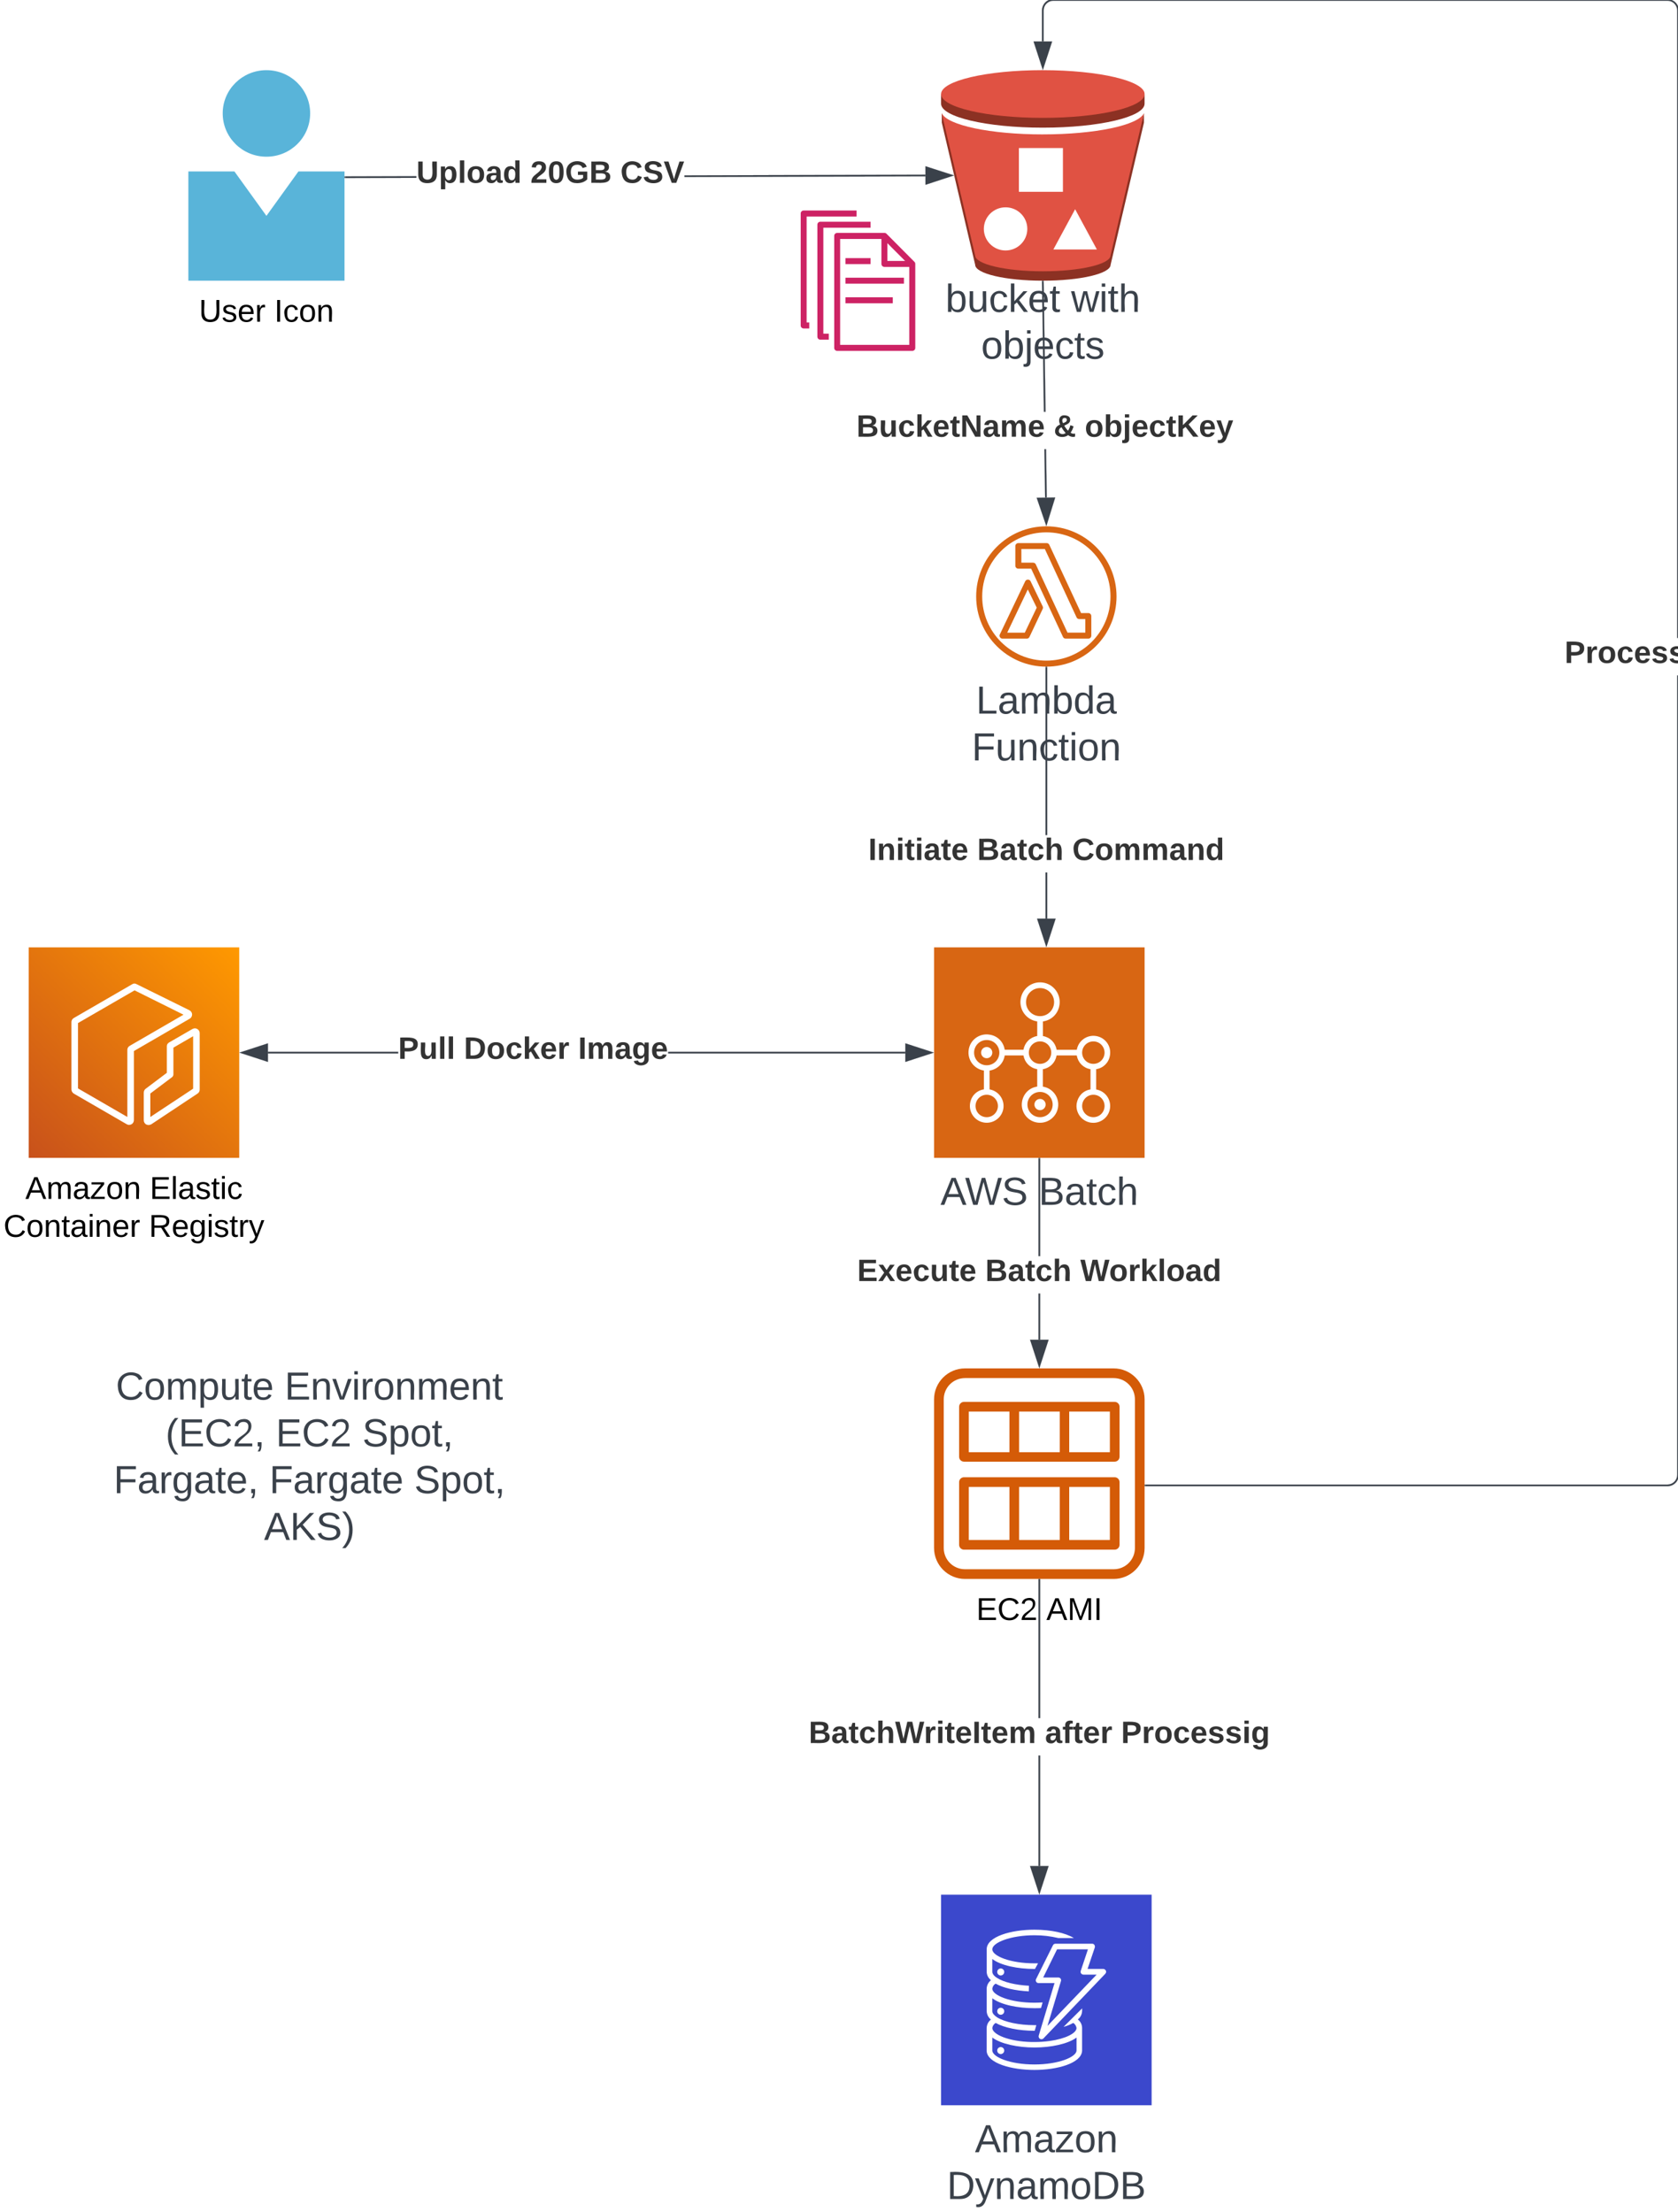<svg xmlns="http://www.w3.org/2000/svg" xmlns:xlink="http://www.w3.org/1999/xlink" xmlns:lucid="lucid" width="956.35" height="1260.67"><g transform="translate(-143.65 -200)" lucid:page-tab-id="6OP.8sFC2QJJ"><path d="M0 0h1870.87v2581.67H0z" fill="#fff"/><path d="M320.42 264.6c0 13.68-11.13 24.72-24.92 24.72-13.8 0-24.92-11.04-24.92-24.72 0-13.56 11.13-24.6 24.92-24.6 13.8 0 24.92 11.04 24.92 24.6m-6.68 33.12l-18.24 25.32-18.25-25.32H251V360h89v-62.28z" stroke="#000" stroke-opacity="0" stroke-width="3" fill="#59b4d9"/><path d="M251 297.7V360h89v-62.3l-27.32-17.9 4.7-21.72-21.26-16.73-23.23 18.86 5.96 20.66z" stroke="#000" stroke-opacity="0" stroke-width="0" fill-opacity="0"/><use xlink:href="#a" transform="matrix(1,0,0,1,221,369) translate(36.05 14.4)"/><use xlink:href="#b" transform="matrix(1,0,0,1,221,369) translate(78.95 14.4)"/><path d="M738 245.42l57.98 8.62v5.1c0 7.53-25.98 13.63-58 13.63-32 0-57.98-6.1-57.98-13.64v-5.53z" fill="#8c3123"/><path d="M738.02 282.13c24.2 0 44.93-3.53 53.58-8.5l2.88-4.78 1.15-4.4v5.45l-19 81c0 5.08-17.3 9.1-38.6 9.1-21.33 0-38.6-4.02-38.6-9.1l-19.02-81v-5.35l4.38 9.27c8.76 4.87 29.27 8.3 53.24 8.3z" fill="#8c3123"/><path d="M738 240c32 0 58 6.12 58 13.62 0 7.5-26 13.57-58 13.57s-58-6.02-58-13.58c0-7.56 26-13.62 58-13.62z" fill="#e05243"/><path d="M738 276.6c29.84 0 54.4-5.2 57.62-12.06l-19.02 81c0 5.05-17.28 9.1-38.6 9.1-21.33 0-38.6-4.05-38.6-9.1l-19.03-81c3.23 6.85 27.77 12.07 57.62 12.07z" fill="#e05243"/><path d="M724.35 284.38h25.1v24.96h-25.1v-24.96zM716.75 318.17c6.84 0 12.4 5.5 12.4 12.3 0 6.8-5.56 12.3-12.4 12.3-6.83 0-12.38-5.5-12.38-12.3 0-6.8 5.55-12.3 12.38-12.3zM768.8 342.2H744l12.4-22.94 12.4 22.94z" fill="#fff"/><use xlink:href="#c" transform="matrix(1,0,0,1,680,360) translate(2.506 17.778)"/><use xlink:href="#d" transform="matrix(1,0,0,1,680,360) translate(74.111 17.778)"/><use xlink:href="#e" transform="matrix(1,0,0,1,680,360) translate(22.846 44.444)"/><path d="M763.95 564.03H751c-.65 0-1.26-.38-1.52-.98l-18.14-38.9h-7.32c-.9 0-1.7-.75-1.7-1.67v-11.23c0-.92.8-1.68 1.7-1.68h16.15c.7 0 1.26.38 1.52.98l18.1 38.9h4.15c.9 0 1.68.75 1.68 1.73v11.17c0 .92-.77 1.68-1.68 1.68zm-11.9-3.43h10.16v-7.73h-3.5c-.64 0-1.25-.38-1.5-.98l-18.07-38.96h-13.38v7.8h6.67c.7 0 1.3.37 1.56.97z" stroke="#fff" stroke-opacity="0" fill="#d86613"/><path d="M728.8 564.03H715c-.9 0-1.68-.77-1.68-1.7 0-.28.05-.48.17-.72l14.45-30.26c.3-.6.87-.97 1.54-.97.66 0 1.23.33 1.53.94l6.9 14.32c.23.47.23.97 0 1.45l-7.55 16c-.3.6-.87.96-1.54.96zm-11.1-3.4h10.02l6.8-14.27-5.1-10.37z" stroke="#fff" stroke-opacity="0" fill="#d86613"/><path d="M740 580c-22.08 0-40-17.92-40-40s17.92-40 40-40 40 17.92 40 40-17.92 40-40 40zm0-76.56c-20.24 0-36.56 16.32-36.56 36.56 0 20.24 16.32 36.56 36.56 36.56 20.24 0 36.56-16.32 36.56-36.56 0-20.24-16.32-36.56-36.56-36.56z" stroke="#fff" stroke-opacity="0" fill="#d86613"/><use xlink:href="#f" transform="matrix(1,0,0,1,670,589) translate(29.907 17.778)"/><use xlink:href="#g" transform="matrix(1,0,0,1,670,589) translate(27.469 44.444)"/><path d="M676 740h120v120H676V740z" stroke="#fff" stroke-opacity="0" fill="#d86613"/><path d="M768.4 820.97v-11.53c4.13-.64 7.2-3.76 7.85-7.84.9-5.28-2.6-10.16-7.84-11.05-5.24-.88-10.17 2.65-11.06 7.85h-11.48c-.72-4.08-3.7-7.12-7.84-7.85v-8.32c5-.72 8.73-4.4 9.46-9.44.9-6.17-3.4-11.85-9.46-12.73-6.14-.9-11.8 3.36-12.68 9.52-.9 6.07 3.3 11.75 9.45 12.63v8.32c-4.13.73-7.12 3.77-7.85 7.85h-10.67c-.72-4.56-4.12-8-8.73-8.64-5.65-.88-11 2.96-11.8 8.64-.88 5.68 3 10.96 8.65 11.84v10.73c-4.12.63-7.2 3.76-7.84 7.84-.9 5.2 2.6 10.17 7.84 11.05 5.26.88 10.2-2.64 11.08-7.84.88-5.2-2.67-10.15-7.84-11.03v-10.73c4.52-.72 7.92-4.08 8.64-8.64h10.67c.73 4.08 3.72 7.12 7.84 7.84v9.92c-4.53.64-7.93 4.1-8.66 8.65-.9 5.7 3 10.97 8.65 11.85 5.65.88 10.98-2.96 11.87-8.64.9-5.67-3-10.96-8.65-11.84v-9.92c4.13-.72 7.12-3.76 7.84-7.84h11.48c.73 4.08 3.72 7.12 7.84 7.84v11.52c-4.12.64-7.1 3.77-7.84 7.85-.9 5.2 2.67 10.17 7.84 11.05 5.25.88 10.18-2.64 11.07-7.84.9-5.2-2.6-10.15-7.84-11.03zm-56 9.44c0 3.53-2.9 6.4-6.38 6.4-3.56 0-6.38-2.87-6.38-6.4 0-3.5 2.82-6.4 6.38-6.4 3.48 0 6.38 2.9 6.38 6.4zm-6.38-23.2c-3.96 0-7.2-3.2-7.2-7.2s3.24-7.2 7.2-7.2 7.2 3.2 7.2 7.2-3.24 7.2-7.2 7.2zm22.4-36c0-4.4 3.54-8 8-8 4.43 0 8 3.6 8 8s-3.57 8-8 8c-4.46 0-8-3.6-8-8zm15.18 58.4c0 4-3.23 7.2-7.2 7.2-3.95 0-7.18-3.2-7.18-7.2s3.23-7.2 7.2-7.2c3.95 0 7.18 3.2 7.18 7.2zm-7.2-23.2c-3.55 0-6.38-2.88-6.38-6.4 0-3.52 2.83-6.4 6.4-6.4 3.54 0 6.37 2.88 6.37 6.4 0 3.52-2.84 6.4-6.4 6.4zm24-6.4c0-3.52 2.84-6.4 6.4-6.4 3.55 0 6.38 2.88 6.38 6.4 0 3.52-2.83 6.4-6.38 6.4-3.56 0-6.4-2.88-6.4-6.4zm6.4 36.8c-3.56 0-6.4-2.87-6.4-6.4 0-3.5 2.84-6.4 6.4-6.4 3.55 0 6.38 2.9 6.38 6.4 0 3.53-2.83 6.4-6.38 6.4z" stroke="#fff" stroke-opacity="0" fill="#fff"/><path d="M709.2 800c0 1.77-1.43 3.2-3.2 3.2-1.77 0-3.2-1.43-3.2-3.2 0-1.77 1.43-3.2 3.2-3.2 1.77 0 3.2 1.43 3.2 3.2zM739.6 829.6c0 1.77-1.43 3.2-3.2 3.2-1.77 0-3.2-1.43-3.2-3.2 0-1.77 1.43-3.2 3.2-3.2 1.77 0 3.2 1.43 3.2 3.2z" stroke="#fff" stroke-opacity="0" fill="#fff"/><use xlink:href="#h" transform="matrix(1,0,0,1,646,869) translate(33.642 17.778)"/><use xlink:href="#i" transform="matrix(1,0,0,1,646,869) translate(89.568 17.778)"/><path d="M370.58 800.48h-74.2v-.96h74.2zm289.04 0H524.46v-.96h135.16z" stroke="#3a414a" stroke-width=".05" fill="#3a414a"/><path d="M674.38 800l-14.26 4.63v-9.26z" fill="#3a414a"/><path d="M675.92 800l-16.28 5.3v-10.6zm-15.33 3.98l12.25-3.98-12.26-3.98z" stroke="#3a414a" stroke-width=".05" fill="#3a414a"/><path d="M295.88 804.63L281.62 800l14.26-4.63z" fill="#3a414a"/><path d="M296.36 805.3l-16.28-5.3 16.28-5.3zm-13.2-5.3l12.25 3.98v-7.96z" stroke="#3a414a" stroke-width=".05" fill="#3a414a"/><use xlink:href="#j" transform="matrix(1,0,0,1,370.58,789.333) translate(0 14.222)"/><use xlink:href="#k" transform="matrix(1,0,0,1,370.58,789.333) translate(37.481 14.222)"/><use xlink:href="#l" transform="matrix(1,0,0,1,370.58,789.333) translate(102.568 14.222)"/><path d="M380.95 301.36l-40.45.12v-.95l40.45-.12zm290.13-.84l-137.34.4v-.95l137.34-.4z" stroke="#3a414a" stroke-width=".05" fill="#3a414a"/><path d="M340.5 301.48h-.5v-.95h.5z" fill="#3a414a"/><path stroke="#3a414a" stroke-width=".05" fill="#3a414a"/><path d="M685.85 300l-14.25 4.68-.03-9.27z" fill="#3a414a"/><path d="M687.38 300l-16.26 5.33-.03-10.58zm-15.3 4.02L684.3 300l-12.25-3.94z" stroke="#3a414a" stroke-width=".05" fill="#3a414a"/><use xlink:href="#m" transform="matrix(1,0,0,1,380.948,289.998) translate(0 14.222)"/><use xlink:href="#n" transform="matrix(1,0,0,1,380.948,289.998) translate(64.988 14.222)"/><use xlink:href="#o" transform="matrix(1,0,0,1,380.948,289.998) translate(116.296 14.222)"/><path d="M663.6 400h-42.8c-.96 0-1.7-.74-1.7-1.68v-63.87c0-.94.74-1.68 1.7-1.68h26.94c.47 0 .84.13 1.16.47l15.9 16c.36.33.5.74.5 1.2v47.88c0 .94-.74 1.68-1.7 1.68zm-41.13-3.43h39.4v-45.45L647 336.2h-24.53z" stroke="#fff" stroke-opacity="0" fill="#cd2264"/><path d="M616 393.62h-4.8c-.93 0-1.7-.74-1.7-1.68v-63.88c0-.94.77-1.68 1.7-1.68h28.6v3.43h-26.9v60.4h3.1z" stroke="#fff" stroke-opacity="0" fill="#cd2264"/><path d="M604.87 387.23h-3.18c-.94 0-1.7-.74-1.7-1.68v-63.87c0-.94.76-1.68 1.7-1.68h30.15v3.43h-28.47v60.38h1.5zM663.6 352.14H647.7c-.93 0-1.7-.76-1.7-1.7v-15.97h3.4v14.26h14.17zM625.5 347.13h14.3v3.4h-14.3v-3.4zM625.5 358.3h33.33v3.4H625.5v-3.4zM625.5 369.46h26.98v3.4H625.5v-3.4z" stroke="#fff" stroke-opacity="0" fill="#cd2264"/><path d="M601.55 321.85h27.93v63.72h-27.93v-63.72z" stroke="#fff" stroke-opacity="0" stroke-width=".22" fill="#fff" fill-opacity="0"/><path d="M611.15 328.34h26.13v63.36h-26.13v-63.36z" stroke="#fff" stroke-opacity="0" stroke-width=".21" fill="#fff" fill-opacity="0"/><path d="M740.24 483.6l-.95.02-.4-27.57h.95zm-.7-48.88h-.95l-1.07-74.23.95-.02z" stroke="#3a414a" stroke-width=".05" fill="#3a414a"/><path d="M738.02 360l.45-.02v.5l-.94.03v-.54z" fill="#3a414a"/><path stroke="#3a414a" stroke-width=".05" fill="#3a414a"/><path d="M739.98 498.38l-4.84-14.2 9.27-.13z" fill="#3a414a"/><path d="M740 499.92l-5.52-16.2 10.57-.15zm-4.2-15.27l4.16 12.2 3.8-12.3z" stroke="#3a414a" stroke-width=".05" fill="#3a414a"/><use xlink:href="#p" transform="matrix(1,0,0,1,631.786,434.716) translate(0 14.222)"/><use xlink:href="#q" transform="matrix(1,0,0,1,631.786,434.716) translate(112.395 14.222)"/><use xlink:href="#r" transform="matrix(1,0,0,1,631.786,434.716) translate(130.123 14.222)"/><path d="M740.48 723.62h-.96v-26.3h.96zm0-47.62h-.96v-95.5h.96z" stroke="#3a414a" stroke-width=".05" fill="#3a414a"/><path d="M740 580l.48-.02v.53h-.96v-.53z" fill="#3a414a"/><path stroke="#3a414a" stroke-width=".05" fill="#3a414a"/><path d="M740 738.38l-4.63-14.26h9.26z" fill="#3a414a"/><path d="M740 739.92l-5.3-16.28h10.6zm-3.98-15.33l3.98 12.25 3.98-12.26z" stroke="#3a414a" stroke-width=".05" fill="#3a414a"/><use xlink:href="#s" transform="matrix(1,0,0,1,638.519,676) translate(0 14.222)"/><use xlink:href="#t" transform="matrix(1,0,0,1,638.519,676) translate(62.074 14.222)"/><use xlink:href="#u" transform="matrix(1,0,0,1,638.519,676) translate(116.247 14.222)"/><path d="M160 740h120v120H160V740z" stroke="#000" stroke-opacity="0" fill="url(#v)"/><path d="M253.13 778.3c0 .97-.5 1.86-1.32 2.34l-31.85 18.47v39.36c0 .96-.5 1.85-1.3 2.34-.45.24-.97.4-1.4.4-.52 0-.95-.16-1.4-.4l-30.1-17.42c-.88-.57-1.4-1.45-1.4-2.42v-38.4c0-.95.52-1.84 1.4-2.32l33.18-19.2c.8-.56 1.82-.56 2.7 0l30.04 14.84c.95.57 1.46 1.45 1.46 2.42zm-35.52 17.82l30.63-17.74-27.9-13.87-32.24 18.64v37.25l28.12 16.28v-38.22c0-.97.5-1.86 1.4-2.34zm38.45-9.6c.88.5 1.4 1.38 1.4 2.34v32.26c0 .97-.52 1.86-1.4 2.34l-26.23 17.42c-.52.24-1.03.4-1.54.4-.44 0-.95-.16-1.3-.32-.9-.5-1.4-1.45-1.4-2.42V822.8c0-.95.5-1.84 1.24-2.32l11.9-8.96v-15.16c0-1.45 1.18-2.1 1.62-2.34l13-7.5c.88-.48 1.9-.48 2.7 0zm-2.34 34.04v-29.92l-11.24 6.53v15.24c0 .66-.3 1.14-.73 1.54l-12.43 9.36v13.38z" stroke="#000" stroke-opacity="0" fill="#fff"/><use xlink:href="#w" transform="matrix(1,0,0,1,130,869) translate(28.075 14.4)"/><use xlink:href="#x" transform="matrix(1,0,0,1,130,869) translate(99.025 14.4)"/><use xlink:href="#y" transform="matrix(1,0,0,1,130,869) translate(15.65 36)"/><use xlink:href="#z" transform="matrix(1,0,0,1,130,869) translate(98.5 36)"/><path d="M778.36 980c9.72 0 17.64 7.92 17.64 17.64v84.72c0 9.72-7.92 17.64-17.64 17.64h-84.72c-9.72 0-17.64-7.92-17.64-17.64v-84.72c0-9.72 7.92-17.64 17.64-17.64zm12.12 102.36v-84.72c0-6.72-5.4-12.12-12.12-12.12h-84.72c-6.72 0-12.12 5.4-12.12 12.12v84.72c0 6.72 5.4 12.12 12.12 12.12h84.72c6.72 0 12.12-5.4 12.12-12.12zm-11.52-40.32c1.44 0 2.76 1.2 2.76 2.76v35.76c0 1.56-1.32 2.76-2.76 2.76h-85.92c-1.44 0-2.76-1.2-2.76-2.76v-35.76c0-1.56 1.32-2.76 2.76-2.76zm0-42.96c1.44 0 2.76 1.2 2.76 2.76v28.56c0 1.56-1.32 2.76-2.76 2.76h-85.92c-1.44 0-2.76-1.2-2.76-2.76v-28.56c0-1.56 1.32-2.76 2.76-2.76zm-83.16 78.72h23.16v-30.24H695.8zm28.68 0h23.16v-30.24h-23.16zm28.56 0h23.16v-30.24h-23.16zm-57.24-50.04h23.16v-23.16H695.8zm28.68 0h23.16v-23.16h-23.16zm28.56 0h23.16v-23.16h-23.16z" stroke="#000" stroke-opacity="0" fill="#d45b07"/><use xlink:href="#A" transform="matrix(1,0,0,1,646,1109) translate(54.05 14.4)"/><use xlink:href="#B" transform="matrix(1,0,0,1,646,1109) translate(94 14.4)"/><path d="M200 986a6 6 0 0 1 6-6h228a6 6 0 0 1 6 6v48a6 6 0 0 1-6 6H206a6 6 0 0 1-6-6z" fill="none"/><use xlink:href="#C" transform="matrix(1,0,0,1,200,980) translate(9.66 17.778)"/><use xlink:href="#D" transform="matrix(1,0,0,1,200,980) translate(105.833 17.778)"/><use xlink:href="#E" transform="matrix(1,0,0,1,200,980) translate(37.994 44.444)"/><use xlink:href="#F" transform="matrix(1,0,0,1,200,980) translate(100.833 44.444)"/><use xlink:href="#G" transform="matrix(1,0,0,1,200,980) translate(150.154 44.444)"/><use xlink:href="#H" transform="matrix(1,0,0,1,200,980) translate(8.395 71.111)"/><use xlink:href="#I" transform="matrix(1,0,0,1,200,980) translate(97.16 71.111)"/><use xlink:href="#G" transform="matrix(1,0,0,1,200,980) translate(179.753 71.111)"/><use xlink:href="#J" transform="matrix(1,0,0,1,200,980) translate(94.105 97.778)"/><path d="M680 1280h120v120H680v-120z" stroke="#fff" stroke-opacity="0" stroke-width="2" fill="#3b48cc"/><path d="M760.4 1344.78l-10.6 10.55c2-.56 3.65-1.2 5.5-2.24 1.1.63 1.68 1.67 1.9 2.87 0 2.96-6.2 6.16-15.4 7.43-3.05.4-5.55.56-8.6.56h-1.58c-12.95-.24-22.42-4.3-22.42-8 .17-1.2.82-2.15 1.9-2.87 5 2.8 13.18 4.47 22.1 4.47h.17l.92-3.2h-1.1c-8.8 0-16.98-1.76-21.28-4.47-1.74-1.12-2.72-2.4-2.72-3.44v-7.43c4.9 3.75 14.64 5.67 24 5.67 1.25 0 2.5 0 3.76-.08l.92-3.2c-1.63.08-3.1.16-4.68.16-13.7 0-24-4.23-24-8 .17-1.27.82-2.23 1.9-2.87 4.42 2.5 11.22 4 18.9 4.4l.1-3.2c-7.56-.4-14.42-2-18.18-4.47-1.74-1.04-2.66-2.3-2.72-3.43v-7.36c4.9 3.76 14.64 5.68 24 5.68h.33l1.74-3.2h-2.07c-13.7 0-24-4.16-24-8 0-3.75 10.3-8 24-8 4.85 0 8.98.5 13.72 1.6h8.8c-4.83-2.94-13.1-4.78-22.52-4.78-13.17 0-27.2 3.9-27.2 11.2V1324c.1 1.9.92 3.5 2.44 4.7-1.52 1.3-2.34 2.9-2.45 4.8v12.8c.1 2 .92 3.6 2.44 4.88-1.52 1.2-2.34 2.8-2.45 4.8v13.1c.43 7.04 14.2 10.8 27.2 10.8s26.78-3.77 27.2-10.88V1355.88c-.04-1.9-.9-3.6-2.44-4.8v.02c1.53-1.2 2.34-2.88 2.45-4.8zm-3.2 23.98c0 3.76-10.28 8-24 8-13.7 0-24-4.16-24-8v-7.35c4.9 3.68 14.64 5.68 24 5.68s19.1-2 24-5.67z" stroke="#fff" stroke-opacity="0" stroke-width="2" fill="#fff"/><path d="M716 1324.03c0 1.1-.9 2-2 2s-2-.9-2-2 .9-2 2-2 2 .9 2 2zM716 1346.43c0 1.1-.9 2-2 2s-2-.9-2-2 .9-2 2-2 2 .9 2 2zM716 1368.83c0 1.1-.9 2-2 2s-2-.9-2-2 .9-2 2-2 2 .9 2 2zM737.2 1362.37c-.3 0-.53-.06-.82-.22-.64-.38-.92-1.14-.72-1.85l9-29.95h-9.08c-.88.06-1.6-.65-1.6-1.58 0-.27.04-.54.2-.76l9.58-19.2c.28-.56.8-.88 1.45-.88H766c.9-.06 1.62.65 1.66 1.52.04.22 0 .38-.04.6l-4.13 12.25h8.97c.88.05 1.6.76 1.6 1.63 0 .43-.16.76-.44 1.1l-35.2 36.8c-.32.38-.72.54-1.24.54zm1-35.18h8.6c.53 0 .97.2 1.3.6.27.43.4.92.23 1.4l-7.7 25.6 28.03-29.24h-7.46c-.88 0-1.64-.65-1.68-1.52 0-.22 0-.44.08-.6l4.1-12.3h-17.6z" stroke="#fff" stroke-opacity="0" stroke-width="2" fill="#fff"/><g><use xlink:href="#K" transform="matrix(1,0,0,1,650,1409) translate(49.29 17.778)"/><use xlink:href="#L" transform="matrix(1,0,0,1,650,1409) translate(33.302 44.444)"/></g><path d="M736.48 1263.62h-.96v-62.95h.96zm0-84.3h-.96v-78.82h.96z" stroke="#3a414a" stroke-width=".05" fill="#3a414a"/><path d="M736.48 1100.5h-.96v-.5h.96z" fill="#3a414a"/><path stroke="#3a414a" stroke-width=".05" fill="#3a414a"/><path d="M736 1278.38l-4.63-14.26h9.26z" fill="#3a414a"/><path d="M736 1279.92l-5.3-16.28h10.6zm-3.98-15.33l3.98 12.25 3.98-12.26z" stroke="#3a414a" stroke-width=".05" fill="#3a414a"/><g><use xlink:href="#M" transform="matrix(1,0,0,1,604.568,1179.333) translate(0 14.222)"/><use xlink:href="#N" transform="matrix(1,0,0,1,604.568,1179.333) translate(134.667 14.222)"/><use xlink:href="#O" transform="matrix(1,0,0,1,604.568,1179.333) translate(178.025 14.222)"/></g><path d="M736.48 963.62h-.96v-26.3h.96zm0-47.62h-.96v-55.5h.96z" stroke="#3a414a" stroke-width=".05" fill="#3a414a"/><path d="M736.48 860.5h-.96v-.5h.96z" fill="#3a414a"/><path stroke="#3a414a" stroke-width=".05" fill="#3a414a"/><path d="M736 978.38l-4.63-14.26h9.26z" fill="#3a414a"/><path d="M736 979.92l-5.3-16.28h10.6zm-3.98-15.33l3.98 12.25 3.98-12.26z" stroke="#3a414a" stroke-width=".05" fill="#3a414a"/><g><use xlink:href="#P" transform="matrix(1,0,0,1,632.198,916) translate(0 14.222)"/><use xlink:href="#t" transform="matrix(1,0,0,1,632.198,916) translate(72.988 14.222)"/><use xlink:href="#Q" transform="matrix(1,0,0,1,632.198,916) translate(127.16 14.222)"/></g><path d="M1100.47 1040.68l-.07 1-.24 1-.4.93-.52.87-.66.78-.77.66-.86.54-.94.4-1 .22-.98.08H796.5v-.95h297.48l.88-.08.85-.2.8-.33.75-.46.66-.57.57-.66.45-.73.33-.8.2-.84.08-.88V585h.94zM1095 199.6l1 .24.94.4.87.52.78.66.66.77.53.86.4.94.23 1 .07.98v357.7h-.94V206l-.07-.88-.2-.85-.34-.8-.45-.75-.56-.66-.65-.57-.74-.45-.8-.33-.84-.2-.88-.08H744.02l-.88.07-.85.2-.8.34-.75.45-.66.56-.57.65-.45.74-.33.8-.2.84-.07.88v17.6h-.96v-17.64l.08-1 .24-.98.4-.94.52-.87.66-.78.77-.66.86-.53.94-.4 1-.23.98-.07h350.04z" stroke="#3a414a" stroke-width=".05" fill="#3a414a"/><path d="M796.5 1047.14h-.5v-.95h.5z" fill="#3a414a"/><path stroke="#3a414a" stroke-width=".05" fill="#3a414a"/><path d="M738 238.38l-4.63-14.26h9.26z" fill="#3a414a"/><path d="M738 239.92l-5.3-16.28h10.6zm-3.98-15.33l3.98 12.25 3.98-12.26z" stroke="#3a414a" stroke-width=".05" fill="#3a414a"/><g><use xlink:href="#R" transform="matrix(1,0,0,1,1035.383,563.667) translate(0 14.222)"/><use xlink:href="#S" transform="matrix(1,0,0,1,1035.383,563.667) translate(74.025 14.222)"/></g><defs><path d="M232-93c-1 65-40 97-104 97C67 4 28-28 28-90v-158h33c8 89-33 224 67 224 102 0 64-133 71-224h33v155" id="T"/><path d="M135-143c-3-34-86-38-87 0 15 53 115 12 119 90S17 21 10-45l28-5c4 36 97 45 98 0-10-56-113-15-118-90-4-57 82-63 122-42 12 7 21 19 24 35" id="U"/><path d="M100-194c63 0 86 42 84 106H49c0 40 14 67 53 68 26 1 43-12 49-29l28 8c-11 28-37 45-77 45C44 4 14-33 15-96c1-61 26-98 85-98zm52 81c6-60-76-77-97-28-3 7-6 17-6 28h103" id="V"/><path d="M114-163C36-179 61-72 57 0H25l-1-190h30c1 12-1 29 2 39 6-27 23-49 58-41v29" id="W"/><g id="a"><use transform="matrix(0.05,0,0,0.05,0,0)" xlink:href="#T"/><use transform="matrix(0.05,0,0,0.05,12.95,0)" xlink:href="#U"/><use transform="matrix(0.05,0,0,0.05,21.95,0)" xlink:href="#V"/><use transform="matrix(0.05,0,0,0.05,31.95,0)" xlink:href="#W"/></g><path d="M33 0v-248h34V0H33" id="X"/><path d="M96-169c-40 0-48 33-48 73s9 75 48 75c24 0 41-14 43-38l32 2c-6 37-31 61-74 61-59 0-76-41-82-99-10-93 101-131 147-64 4 7 5 14 7 22l-32 3c-4-21-16-35-41-35" id="Y"/><path d="M100-194c62-1 85 37 85 99 1 63-27 99-86 99S16-35 15-95c0-66 28-99 85-99zM99-20c44 1 53-31 53-75 0-43-8-75-51-75s-53 32-53 75 10 74 51 75" id="Z"/><path d="M117-194c89-4 53 116 60 194h-32v-121c0-31-8-49-39-48C34-167 62-67 57 0H25l-1-190h30c1 10-1 24 2 32 11-22 29-35 61-36" id="aa"/><g id="b"><use transform="matrix(0.05,0,0,0.05,0,0)" xlink:href="#X"/><use transform="matrix(0.05,0,0,0.05,5,0)" xlink:href="#Y"/><use transform="matrix(0.05,0,0,0.05,14,0)" xlink:href="#Z"/><use transform="matrix(0.05,0,0,0.05,24,0)" xlink:href="#aa"/></g><path fill="#3a414a" d="M115-194c53 0 69 39 70 98 0 66-23 100-70 100C84 3 66-7 56-30L54 0H23l1-261h32v101c10-23 28-34 59-34zm-8 174c40 0 45-34 45-75 0-40-5-75-45-74-42 0-51 32-51 76 0 43 10 73 51 73" id="ab"/><path fill="#3a414a" d="M84 4C-5 8 30-112 23-190h32v120c0 31 7 50 39 49 72-2 45-101 50-169h31l1 190h-30c-1-10 1-25-2-33-11 22-28 36-60 37" id="ac"/><path fill="#3a414a" d="M96-169c-40 0-48 33-48 73s9 75 48 75c24 0 41-14 43-38l32 2c-6 37-31 61-74 61-59 0-76-41-82-99-10-93 101-131 147-64 4 7 5 14 7 22l-32 3c-4-21-16-35-41-35" id="ad"/><path fill="#3a414a" d="M143 0L79-87 56-68V0H24v-261h32v163l83-92h37l-77 82L181 0h-38" id="ae"/><path fill="#3a414a" d="M100-194c63 0 86 42 84 106H49c0 40 14 67 53 68 26 1 43-12 49-29l28 8c-11 28-37 45-77 45C44 4 14-33 15-96c1-61 26-98 85-98zm52 81c6-60-76-77-97-28-3 7-6 17-6 28h103" id="af"/><path fill="#3a414a" d="M59-47c-2 24 18 29 38 22v24C64 9 27 4 27-40v-127H5v-23h24l9-43h21v43h35v23H59v120" id="ag"/><g id="c"><use transform="matrix(0.062,0,0,0.062,0,0)" xlink:href="#ab"/><use transform="matrix(0.062,0,0,0.062,12.346,0)" xlink:href="#ac"/><use transform="matrix(0.062,0,0,0.062,24.691,0)" xlink:href="#ad"/><use transform="matrix(0.062,0,0,0.062,35.802,0)" xlink:href="#ae"/><use transform="matrix(0.062,0,0,0.062,46.914,0)" xlink:href="#af"/><use transform="matrix(0.062,0,0,0.062,59.259,0)" xlink:href="#ag"/></g><path fill="#3a414a" d="M206 0h-36l-40-164L89 0H53L-1-190h32L70-26l43-164h34l41 164 42-164h31" id="ah"/><path fill="#3a414a" d="M24-231v-30h32v30H24zM24 0v-190h32V0H24" id="ai"/><path fill="#3a414a" d="M106-169C34-169 62-67 57 0H25v-261h32l-1 103c12-21 28-36 61-36 89 0 53 116 60 194h-32v-121c2-32-8-49-39-48" id="aj"/><g id="d"><use transform="matrix(0.062,0,0,0.062,0,0)" xlink:href="#ah"/><use transform="matrix(0.062,0,0,0.062,15.988,0)" xlink:href="#ai"/><use transform="matrix(0.062,0,0,0.062,20.864,0)" xlink:href="#ag"/><use transform="matrix(0.062,0,0,0.062,27.037,0)" xlink:href="#aj"/></g><path fill="#3a414a" d="M100-194c62-1 85 37 85 99 1 63-27 99-86 99S16-35 15-95c0-66 28-99 85-99zM99-20c44 1 53-31 53-75 0-43-8-75-51-75s-53 32-53 75 10 74 51 75" id="ak"/><path fill="#3a414a" d="M24-231v-30h32v30H24zM-9 49c24 4 33-6 33-30v-209h32V24c2 40-23 58-65 49V49" id="al"/><path fill="#3a414a" d="M135-143c-3-34-86-38-87 0 15 53 115 12 119 90S17 21 10-45l28-5c4 36 97 45 98 0-10-56-113-15-118-90-4-57 82-63 122-42 12 7 21 19 24 35" id="am"/><g id="e"><use transform="matrix(0.062,0,0,0.062,0,0)" xlink:href="#ak"/><use transform="matrix(0.062,0,0,0.062,12.346,0)" xlink:href="#ab"/><use transform="matrix(0.062,0,0,0.062,24.691,0)" xlink:href="#al"/><use transform="matrix(0.062,0,0,0.062,29.568,0)" xlink:href="#af"/><use transform="matrix(0.062,0,0,0.062,41.914,0)" xlink:href="#ad"/><use transform="matrix(0.062,0,0,0.062,53.025,0)" xlink:href="#ag"/><use transform="matrix(0.062,0,0,0.062,59.198,0)" xlink:href="#am"/></g><path fill="#3a414a" d="M30 0v-248h33v221h125V0H30" id="an"/><path fill="#3a414a" d="M141-36C126-15 110 5 73 4 37 3 15-17 15-53c-1-64 63-63 125-63 3-35-9-54-41-54-24 1-41 7-42 31l-33-3c5-37 33-52 76-52 45 0 72 20 72 64v82c-1 20 7 32 28 27v20c-31 9-61-2-59-35zM48-53c0 20 12 33 32 33 41-3 63-29 60-74-43 2-92-5-92 41" id="ao"/><path fill="#3a414a" d="M210-169c-67 3-38 105-44 169h-31v-121c0-29-5-50-35-48C34-165 62-65 56 0H25l-1-190h30c1 10-1 24 2 32 10-44 99-50 107 0 11-21 27-35 58-36 85-2 47 119 55 194h-31v-121c0-29-5-49-35-48" id="ap"/><path fill="#3a414a" d="M85-194c31 0 48 13 60 33l-1-100h32l1 261h-30c-2-10 0-23-3-31C134-8 116 4 85 4 32 4 16-35 15-94c0-66 23-100 70-100zm9 24c-40 0-46 34-46 75 0 40 6 74 45 74 42 0 51-32 51-76 0-42-9-74-50-73" id="aq"/><g id="f"><use transform="matrix(0.062,0,0,0.062,0,0)" xlink:href="#an"/><use transform="matrix(0.062,0,0,0.062,12.346,0)" xlink:href="#ao"/><use transform="matrix(0.062,0,0,0.062,24.691,0)" xlink:href="#ap"/><use transform="matrix(0.062,0,0,0.062,43.148,0)" xlink:href="#ab"/><use transform="matrix(0.062,0,0,0.062,55.494,0)" xlink:href="#aq"/><use transform="matrix(0.062,0,0,0.062,67.84,0)" xlink:href="#ao"/></g><path fill="#3a414a" d="M63-220v92h138v28H63V0H30v-248h175v28H63" id="ar"/><path fill="#3a414a" d="M117-194c89-4 53 116 60 194h-32v-121c0-31-8-49-39-48C34-167 62-67 57 0H25l-1-190h30c1 10-1 24 2 32 11-22 29-35 61-36" id="as"/><g id="g"><use transform="matrix(0.062,0,0,0.062,0,0)" xlink:href="#ar"/><use transform="matrix(0.062,0,0,0.062,13.519,0)" xlink:href="#ac"/><use transform="matrix(0.062,0,0,0.062,25.864,0)" xlink:href="#as"/><use transform="matrix(0.062,0,0,0.062,38.21,0)" xlink:href="#ad"/><use transform="matrix(0.062,0,0,0.062,49.321,0)" xlink:href="#ag"/><use transform="matrix(0.062,0,0,0.062,55.494,0)" xlink:href="#ai"/><use transform="matrix(0.062,0,0,0.062,60.37,0)" xlink:href="#ak"/><use transform="matrix(0.062,0,0,0.062,72.716,0)" xlink:href="#as"/></g><path fill="#3a414a" d="M205 0l-28-72H64L36 0H1l101-248h38L239 0h-34zm-38-99l-47-123c-12 45-31 82-46 123h93" id="at"/><path fill="#3a414a" d="M266 0h-40l-56-210L115 0H75L2-248h35L96-30l15-64 43-154h32l59 218 59-218h35" id="au"/><path fill="#3a414a" d="M185-189c-5-48-123-54-124 2 14 75 158 14 163 119 3 78-121 87-175 55-17-10-28-26-33-46l33-7c5 56 141 63 141-1 0-78-155-14-162-118-5-82 145-84 179-34 5 7 8 16 11 25" id="av"/><g id="h"><use transform="matrix(0.062,0,0,0.062,0,0)" xlink:href="#at"/><use transform="matrix(0.062,0,0,0.062,14.012,0)" xlink:href="#au"/><use transform="matrix(0.062,0,0,0.062,34.938,0)" xlink:href="#av"/></g><path fill="#3a414a" d="M160-131c35 5 61 23 61 61C221 17 115-2 30 0v-248c76 3 177-17 177 60 0 33-19 50-47 57zm-97-11c50-1 110 9 110-42 0-47-63-36-110-37v79zm0 115c55-2 124 14 124-45 0-56-70-42-124-44v89" id="aw"/><g id="i"><use transform="matrix(0.062,0,0,0.062,0,0)" xlink:href="#aw"/><use transform="matrix(0.062,0,0,0.062,14.815,0)" xlink:href="#ao"/><use transform="matrix(0.062,0,0,0.062,27.16,0)" xlink:href="#ag"/><use transform="matrix(0.062,0,0,0.062,33.333,0)" xlink:href="#ad"/><use transform="matrix(0.062,0,0,0.062,44.444,0)" xlink:href="#aj"/></g><path fill="#333" d="M24-248c93 1 206-16 204 79-1 75-69 88-152 82V0H24v-248zm52 121c47 0 100 7 100-41 0-47-54-39-100-39v80" id="ax"/><path fill="#333" d="M85 4C-2 5 27-109 22-190h50c7 57-23 150 33 157 60-5 35-97 40-157h50l1 190h-47c-2-12 1-28-3-38-12 25-28 42-61 42" id="ay"/><path fill="#333" d="M25 0v-261h50V0H25" id="az"/><g id="j"><use transform="matrix(0.049,0,0,0.049,0,0)" xlink:href="#ax"/><use transform="matrix(0.049,0,0,0.049,11.852,0)" xlink:href="#ay"/><use transform="matrix(0.049,0,0,0.049,22.667,0)" xlink:href="#az"/><use transform="matrix(0.049,0,0,0.049,27.605,0)" xlink:href="#az"/></g><path fill="#333" d="M24-248c120-7 223 5 221 122C244-46 201 0 124 0H24v-248zM76-40c74 7 117-18 117-86 0-67-45-88-117-82v168" id="aA"/><path fill="#333" d="M110-194c64 0 96 36 96 99 0 64-35 99-97 99-61 0-95-36-95-99 0-62 34-99 96-99zm-1 164c35 0 45-28 45-65 0-40-10-65-43-65-34 0-45 26-45 65 0 36 10 65 43 65" id="aB"/><path fill="#333" d="M190-63c-7 42-38 67-86 67-59 0-84-38-90-98-12-110 154-137 174-36l-49 2c-2-19-15-32-35-32-30 0-35 28-38 64-6 74 65 87 74 30" id="aC"/><path fill="#333" d="M147 0L96-86 75-71V0H25v-261h50v150l67-79h53l-66 74L201 0h-54" id="aD"/><path fill="#333" d="M185-48c-13 30-37 53-82 52C43 2 14-33 14-96s30-98 90-98c62 0 83 45 84 108H66c0 31 8 55 39 56 18 0 30-7 34-22zm-45-69c5-46-57-63-70-21-2 6-4 13-4 21h74" id="aE"/><path fill="#333" d="M135-150c-39-12-60 13-60 57V0H25l-1-190h47c2 13-1 29 3 40 6-28 27-53 61-41v41" id="aF"/><g id="k"><use transform="matrix(0.049,0,0,0.049,0,0)" xlink:href="#aA"/><use transform="matrix(0.049,0,0,0.049,12.79,0)" xlink:href="#aB"/><use transform="matrix(0.049,0,0,0.049,23.605,0)" xlink:href="#aC"/><use transform="matrix(0.049,0,0,0.049,33.481,0)" xlink:href="#aD"/><use transform="matrix(0.049,0,0,0.049,43.358,0)" xlink:href="#aE"/><use transform="matrix(0.049,0,0,0.049,53.235,0)" xlink:href="#aF"/></g><path fill="#333" d="M24 0v-248h52V0H24" id="aG"/><path fill="#333" d="M220-157c-53 9-28 100-34 157h-49v-107c1-27-5-49-29-50C55-147 81-57 75 0H25l-1-190h47c2 12-1 28 3 38 10-53 101-56 108 0 13-22 24-43 59-42 82 1 51 116 57 194h-49v-107c-1-25-5-48-29-50" id="aH"/><path fill="#333" d="M133-34C117-15 103 5 69 4 32 3 11-16 11-54c-1-60 55-63 116-61 1-26-3-47-28-47-18 1-26 9-28 27l-52-2c7-38 36-58 82-57s74 22 75 68l1 82c-1 14 12 18 25 15v27c-30 8-71 5-69-32zm-48 3c29 0 43-24 42-57-32 0-66-3-65 30 0 17 8 27 23 27" id="aI"/><path fill="#333" d="M195-6C206 82 75 100 31 46c-4-6-6-13-8-21l49-6c3 16 16 24 34 25 40 0 42-37 40-79-11 22-30 35-61 35-53 0-70-43-70-97 0-56 18-96 73-97 30 0 46 14 59 34l2-30h47zm-90-29c32 0 41-27 41-63 0-35-9-62-40-62-32 0-39 29-40 63 0 36 9 62 39 62" id="aJ"/><g id="l"><use transform="matrix(0.049,0,0,0.049,0,0)" xlink:href="#aG"/><use transform="matrix(0.049,0,0,0.049,4.938,0)" xlink:href="#aH"/><use transform="matrix(0.049,0,0,0.049,20.741,0)" xlink:href="#aI"/><use transform="matrix(0.049,0,0,0.049,30.617,0)" xlink:href="#aJ"/><use transform="matrix(0.049,0,0,0.049,41.432,0)" xlink:href="#aE"/></g><path fill="#333" d="M238-95c0 69-44 99-111 99C63 4 22-25 22-93v-155h51v151c-1 38 19 59 55 60 90 1 49-130 58-211h52v153" id="aK"/><path fill="#333" d="M135-194c53 0 70 44 70 98 0 56-19 98-73 100-31 1-45-17-59-34 3 33 2 69 2 105H25l-1-265h48c2 10 0 23 3 31 11-24 29-35 60-35zM114-30c33 0 39-31 40-66 0-38-9-64-40-64-56 0-55 130 0 130" id="aL"/><path fill="#333" d="M88-194c31-1 46 15 58 34l-1-101h50l1 261h-48c-2-10 0-23-3-31C134-8 116 4 84 4 32 4 16-41 15-95c0-56 19-97 73-99zm17 164c33 0 40-30 41-66 1-37-9-64-41-64s-38 30-39 65c0 43 13 65 39 65" id="aM"/><g id="m"><use transform="matrix(0.049,0,0,0.049,0,0)" xlink:href="#aK"/><use transform="matrix(0.049,0,0,0.049,12.79,0)" xlink:href="#aL"/><use transform="matrix(0.049,0,0,0.049,23.605,0)" xlink:href="#az"/><use transform="matrix(0.049,0,0,0.049,28.543,0)" xlink:href="#aB"/><use transform="matrix(0.049,0,0,0.049,39.358,0)" xlink:href="#aI"/><use transform="matrix(0.049,0,0,0.049,49.235,0)" xlink:href="#aM"/></g><path fill="#333" d="M182-182c0 78-84 86-111 141h115V0H12c-6-101 99-100 120-180 1-22-12-31-33-32-23 0-32 14-35 34l-49-3c5-45 32-70 84-70 51 0 83 22 83 69" id="aN"/><path fill="#333" d="M101-251c68 0 84 54 84 127C185-50 166 4 99 4S15-52 14-124c-1-75 17-127 87-127zm-1 216c37-5 36-46 36-89s4-89-36-89c-39 0-36 45-36 89 0 43-3 85 36 89" id="aO"/><path fill="#333" d="M67-125c0 54 23 88 75 88 28 0 53-7 68-21v-34h-60v-39h108v91C232-14 192 4 140 4 58 4 20-42 15-125 8-236 126-280 215-234c19 10 29 26 37 47l-47 15c-11-23-29-39-63-39-53 1-75 33-75 86" id="aP"/><path fill="#333" d="M182-130c37 4 62 22 62 59C244 23 116-4 24 0v-248c84 5 203-23 205 63 0 31-19 50-47 55zM76-148c40-3 101 13 101-30 0-44-60-28-101-31v61zm0 110c48-3 116 14 116-37 0-48-69-32-116-35v72" id="aQ"/><g id="n"><use transform="matrix(0.049,0,0,0.049,0,0)" xlink:href="#aN"/><use transform="matrix(0.049,0,0,0.049,9.877,0)" xlink:href="#aO"/><use transform="matrix(0.049,0,0,0.049,19.753,0)" xlink:href="#aP"/><use transform="matrix(0.049,0,0,0.049,33.58,0)" xlink:href="#aQ"/></g><path fill="#333" d="M67-125c0 53 21 87 73 88 37 1 54-22 65-47l45 17C233-25 199 4 140 4 58 4 20-42 15-125 8-235 124-281 211-232c18 10 29 29 36 50l-46 12c-8-25-30-41-62-41-52 0-71 34-72 86" id="aR"/><path fill="#333" d="M169-182c-1-43-94-46-97-3 18 66 151 10 154 114 3 95-165 93-204 36-6-8-10-19-12-30l50-8c3 46 112 56 116 5-17-69-150-10-154-114-4-87 153-88 188-35 5 8 8 18 10 28" id="aS"/><path fill="#333" d="M147 0H94L2-248h55l64 206c17-72 42-137 63-206h54" id="aT"/><g id="o"><use transform="matrix(0.049,0,0,0.049,0,0)" xlink:href="#aR"/><use transform="matrix(0.049,0,0,0.049,12.79,0)" xlink:href="#aS"/><use transform="matrix(0.049,0,0,0.049,24.642,0)" xlink:href="#aT"/></g><path fill="#333" d="M115-3C79 11 28 4 28-45v-112H4v-33h27l15-45h31v45h36v33H77v99c-1 23 16 31 38 25v30" id="aU"/><path fill="#333" d="M175 0L67-191c6 58 2 128 3 191H24v-248h59L193-55c-6-58-2-129-3-193h46V0h-61" id="aV"/><g id="p"><use transform="matrix(0.049,0,0,0.049,0,0)" xlink:href="#aQ"/><use transform="matrix(0.049,0,0,0.049,12.79,0)" xlink:href="#ay"/><use transform="matrix(0.049,0,0,0.049,23.605,0)" xlink:href="#aC"/><use transform="matrix(0.049,0,0,0.049,33.481,0)" xlink:href="#aD"/><use transform="matrix(0.049,0,0,0.049,43.358,0)" xlink:href="#aE"/><use transform="matrix(0.049,0,0,0.049,53.235,0)" xlink:href="#aU"/><use transform="matrix(0.049,0,0,0.049,59.111,0)" xlink:href="#aV"/><use transform="matrix(0.049,0,0,0.049,71.901,0)" xlink:href="#aI"/><use transform="matrix(0.049,0,0,0.049,81.778,0)" xlink:href="#aH"/><use transform="matrix(0.049,0,0,0.049,97.58,0)" xlink:href="#aE"/></g><path fill="#333" d="M168-19C124 19 11 11 16-68c3-43 29-60 59-75-25-44-12-111 53-106 37 3 64 15 64 52 0 43-40 52-69 68 12 22 27 41 43 59 14-19 21-38 28-64l37 13c-8 29-19 52-34 74 12 10 32 16 52 10v35c-28 11-65-2-81-17zm-58-139c19-9 43-14 43-39 0-14-10-22-25-22-34 0-33 41-18 61zM60-68c-3 40 55 47 79 25-18-20-34-42-48-67-18 8-30 20-31 42" id="aW"/><use transform="matrix(0.049,0,0,0.049,0,0)" xlink:href="#aW" id="q"/><path fill="#333" d="M135-194c52 0 70 43 70 98 0 56-19 99-73 100-30 1-46-15-58-35L72 0H24l1-261h50v104c11-23 29-37 60-37zM114-30c31 0 40-27 40-66 0-37-7-63-39-63s-41 28-41 65c0 36 8 64 40 64" id="aX"/><path fill="#333" d="M25-224v-37h50v37H25zM75 22c2 45-34 59-81 51V38c22 5 31-5 31-27v-201h50V22" id="aY"/><path fill="#333" d="M195 0l-88-114-31 24V0H24v-248h52v113l112-113h60L142-143 257 0h-62" id="aZ"/><path fill="#333" d="M123 10C108 53 80 86 19 72V37c35 8 53-11 59-39L3-190h52l48 148c12-52 28-100 44-148h51" id="ba"/><g id="r"><use transform="matrix(0.049,0,0,0.049,0,0)" xlink:href="#aB"/><use transform="matrix(0.049,0,0,0.049,10.815,0)" xlink:href="#aX"/><use transform="matrix(0.049,0,0,0.049,21.63,0)" xlink:href="#aY"/><use transform="matrix(0.049,0,0,0.049,26.568,0)" xlink:href="#aE"/><use transform="matrix(0.049,0,0,0.049,36.444,0)" xlink:href="#aC"/><use transform="matrix(0.049,0,0,0.049,46.321,0)" xlink:href="#aU"/><use transform="matrix(0.049,0,0,0.049,52.198,0)" xlink:href="#aZ"/><use transform="matrix(0.049,0,0,0.049,64.988,0)" xlink:href="#aE"/><use transform="matrix(0.049,0,0,0.049,74.864,0)" xlink:href="#ba"/></g><path fill="#333" d="M135-194c87-1 58 113 63 194h-50c-7-57 23-157-34-157-59 0-34 97-39 157H25l-1-190h47c2 12-1 28 3 38 12-26 28-41 61-42" id="bb"/><path fill="#333" d="M25-224v-37h50v37H25zM25 0v-190h50V0H25" id="bc"/><g id="s"><use transform="matrix(0.049,0,0,0.049,0,0)" xlink:href="#aG"/><use transform="matrix(0.049,0,0,0.049,4.938,0)" xlink:href="#bb"/><use transform="matrix(0.049,0,0,0.049,15.753,0)" xlink:href="#bc"/><use transform="matrix(0.049,0,0,0.049,20.691,0)" xlink:href="#aU"/><use transform="matrix(0.049,0,0,0.049,26.568,0)" xlink:href="#bc"/><use transform="matrix(0.049,0,0,0.049,31.506,0)" xlink:href="#aI"/><use transform="matrix(0.049,0,0,0.049,41.383,0)" xlink:href="#aU"/><use transform="matrix(0.049,0,0,0.049,47.259,0)" xlink:href="#aE"/></g><path fill="#333" d="M114-157C55-157 80-60 75 0H25v-261h50l-1 109c12-26 28-41 61-42 86-1 58 113 63 194h-50c-7-57 23-157-34-157" id="bd"/><g id="t"><use transform="matrix(0.049,0,0,0.049,0,0)" xlink:href="#aQ"/><use transform="matrix(0.049,0,0,0.049,12.79,0)" xlink:href="#aI"/><use transform="matrix(0.049,0,0,0.049,22.667,0)" xlink:href="#aU"/><use transform="matrix(0.049,0,0,0.049,28.543,0)" xlink:href="#aC"/><use transform="matrix(0.049,0,0,0.049,38.42,0)" xlink:href="#bd"/></g><g id="u"><use transform="matrix(0.049,0,0,0.049,0,0)" xlink:href="#aR"/><use transform="matrix(0.049,0,0,0.049,12.79,0)" xlink:href="#aB"/><use transform="matrix(0.049,0,0,0.049,23.605,0)" xlink:href="#aH"/><use transform="matrix(0.049,0,0,0.049,39.407,0)" xlink:href="#aH"/><use transform="matrix(0.049,0,0,0.049,55.21,0)" xlink:href="#aI"/><use transform="matrix(0.049,0,0,0.049,65.086,0)" xlink:href="#bb"/><use transform="matrix(0.049,0,0,0.049,75.901,0)" xlink:href="#aM"/></g><linearGradient gradientUnits="userSpaceOnUse" id="v" x1="160" y1="860" x2="280" y2="740"><stop offset="0%" stop-color="#c8511b"/><stop offset="100%" stop-color="#f90"/></linearGradient><path d="M205 0l-28-72H64L36 0H1l101-248h38L239 0h-34zm-38-99l-47-123c-12 45-31 82-46 123h93" id="be"/><path d="M210-169c-67 3-38 105-44 169h-31v-121c0-29-5-50-35-48C34-165 62-65 56 0H25l-1-190h30c1 10-1 24 2 32 10-44 99-50 107 0 11-21 27-35 58-36 85-2 47 119 55 194h-31v-121c0-29-5-49-35-48" id="bf"/><path d="M141-36C126-15 110 5 73 4 37 3 15-17 15-53c-1-64 63-63 125-63 3-35-9-54-41-54-24 1-41 7-42 31l-33-3c5-37 33-52 76-52 45 0 72 20 72 64v82c-1 20 7 32 28 27v20c-31 9-61-2-59-35zM48-53c0 20 12 33 32 33 41-3 63-29 60-74-43 2-92-5-92 41" id="bg"/><path d="M9 0v-24l116-142H16v-24h144v24L44-24h123V0H9" id="bh"/><g id="w"><use transform="matrix(0.05,0,0,0.05,0,0)" xlink:href="#be"/><use transform="matrix(0.05,0,0,0.05,12,0)" xlink:href="#bf"/><use transform="matrix(0.05,0,0,0.05,26.95,0)" xlink:href="#bg"/><use transform="matrix(0.05,0,0,0.05,36.95,0)" xlink:href="#bh"/><use transform="matrix(0.05,0,0,0.05,45.95,0)" xlink:href="#Z"/><use transform="matrix(0.05,0,0,0.05,55.95,0)" xlink:href="#aa"/></g><path d="M30 0v-248h187v28H63v79h144v27H63v87h162V0H30" id="bi"/><path d="M24 0v-261h32V0H24" id="bj"/><path d="M59-47c-2 24 18 29 38 22v24C64 9 27 4 27-40v-127H5v-23h24l9-43h21v43h35v23H59v120" id="bk"/><path d="M24-231v-30h32v30H24zM24 0v-190h32V0H24" id="bl"/><g id="x"><use transform="matrix(0.05,0,0,0.05,0,0)" xlink:href="#bi"/><use transform="matrix(0.05,0,0,0.05,12,0)" xlink:href="#bj"/><use transform="matrix(0.05,0,0,0.05,15.95,0)" xlink:href="#bg"/><use transform="matrix(0.05,0,0,0.05,25.95,0)" xlink:href="#U"/><use transform="matrix(0.05,0,0,0.05,34.95,0)" xlink:href="#bk"/><use transform="matrix(0.05,0,0,0.05,39.95,0)" xlink:href="#bl"/><use transform="matrix(0.05,0,0,0.05,43.9,0)" xlink:href="#Y"/></g><path d="M212-179c-10-28-35-45-73-45-59 0-87 40-87 99 0 60 29 101 89 101 43 0 62-24 78-52l27 14C228-24 195 4 139 4 59 4 22-46 18-125c-6-104 99-153 187-111 19 9 31 26 39 46" id="bm"/><g id="y"><use transform="matrix(0.05,0,0,0.05,0,0)" xlink:href="#bm"/><use transform="matrix(0.05,0,0,0.05,12.95,0)" xlink:href="#Z"/><use transform="matrix(0.05,0,0,0.05,22.95,0)" xlink:href="#aa"/><use transform="matrix(0.05,0,0,0.05,32.95,0)" xlink:href="#bk"/><use transform="matrix(0.05,0,0,0.05,37.95,0)" xlink:href="#bg"/><use transform="matrix(0.05,0,0,0.05,47.95,0)" xlink:href="#bl"/><use transform="matrix(0.05,0,0,0.05,51.9,0)" xlink:href="#aa"/><use transform="matrix(0.05,0,0,0.05,61.9,0)" xlink:href="#V"/><use transform="matrix(0.05,0,0,0.05,71.9,0)" xlink:href="#W"/></g><path d="M233-177c-1 41-23 64-60 70L243 0h-38l-65-103H63V0H30v-248c88 3 205-21 203 71zM63-129c60-2 137 13 137-47 0-61-80-42-137-45v92" id="bn"/><path d="M177-190C167-65 218 103 67 71c-23-6-38-20-44-43l32-5c15 47 100 32 89-28v-30C133-14 115 1 83 1 29 1 15-40 15-95c0-56 16-97 71-98 29-1 48 16 59 35 1-10 0-23 2-32h30zM94-22c36 0 50-32 50-73 0-42-14-75-50-75-39 0-46 34-46 75s6 73 46 73" id="bo"/><path d="M179-190L93 31C79 59 56 82 12 73V49c39 6 53-20 64-50L1-190h34L92-34l54-156h33" id="bp"/><g id="z"><use transform="matrix(0.05,0,0,0.05,0,0)" xlink:href="#bn"/><use transform="matrix(0.05,0,0,0.05,12.95,0)" xlink:href="#V"/><use transform="matrix(0.05,0,0,0.05,22.95,0)" xlink:href="#bo"/><use transform="matrix(0.05,0,0,0.05,32.95,0)" xlink:href="#bl"/><use transform="matrix(0.05,0,0,0.05,36.9,0)" xlink:href="#U"/><use transform="matrix(0.05,0,0,0.05,45.9,0)" xlink:href="#bk"/><use transform="matrix(0.05,0,0,0.05,50.9,0)" xlink:href="#W"/><use transform="matrix(0.05,0,0,0.05,56.85,0)" xlink:href="#bp"/></g><path d="M101-251c82-7 93 87 43 132L82-64C71-53 59-42 53-27h129V0H18c2-99 128-94 128-182 0-28-16-43-45-43s-46 15-49 41l-32-3c6-41 34-60 81-64" id="bq"/><g id="A"><use transform="matrix(0.05,0,0,0.05,0,0)" xlink:href="#bi"/><use transform="matrix(0.05,0,0,0.05,12,0)" xlink:href="#bm"/><use transform="matrix(0.05,0,0,0.05,24.95,0)" xlink:href="#bq"/></g><path d="M240 0l2-218c-23 76-54 145-80 218h-23L58-218 59 0H30v-248h44l77 211c21-75 51-140 76-211h43V0h-30" id="br"/><g id="B"><use transform="matrix(0.05,0,0,0.05,0,0)" xlink:href="#be"/><use transform="matrix(0.05,0,0,0.05,12,0)" xlink:href="#br"/><use transform="matrix(0.05,0,0,0.05,26.95,0)" xlink:href="#X"/></g><path fill="#3a414a" d="M212-179c-10-28-35-45-73-45-59 0-87 40-87 99 0 60 29 101 89 101 43 0 62-24 78-52l27 14C228-24 195 4 139 4 59 4 22-46 18-125c-6-104 99-153 187-111 19 9 31 26 39 46" id="bs"/><path fill="#3a414a" d="M115-194c55 1 70 41 70 98S169 2 115 4C84 4 66-9 55-30l1 105H24l-1-265h31l2 30c10-21 28-34 59-34zm-8 174c40 0 45-34 45-75s-6-73-45-74c-42 0-51 32-51 76 0 43 10 73 51 73" id="bt"/><g id="C"><use transform="matrix(0.062,0,0,0.062,0,0)" xlink:href="#bs"/><use transform="matrix(0.062,0,0,0.062,15.988,0)" xlink:href="#ak"/><use transform="matrix(0.062,0,0,0.062,28.333,0)" xlink:href="#ap"/><use transform="matrix(0.062,0,0,0.062,46.79,0)" xlink:href="#bt"/><use transform="matrix(0.062,0,0,0.062,59.136,0)" xlink:href="#ac"/><use transform="matrix(0.062,0,0,0.062,71.481,0)" xlink:href="#ag"/><use transform="matrix(0.062,0,0,0.062,77.654,0)" xlink:href="#af"/></g><path fill="#3a414a" d="M30 0v-248h187v28H63v79h144v27H63v87h162V0H30" id="bu"/><path fill="#3a414a" d="M108 0H70L1-190h34L89-25l56-165h34" id="bv"/><path fill="#3a414a" d="M114-163C36-179 61-72 57 0H25l-1-190h30c1 12-1 29 2 39 6-27 23-49 58-41v29" id="bw"/><g id="D"><use transform="matrix(0.062,0,0,0.062,0,0)" xlink:href="#bu"/><use transform="matrix(0.062,0,0,0.062,14.815,0)" xlink:href="#as"/><use transform="matrix(0.062,0,0,0.062,27.16,0)" xlink:href="#bv"/><use transform="matrix(0.062,0,0,0.062,38.272,0)" xlink:href="#ai"/><use transform="matrix(0.062,0,0,0.062,43.148,0)" xlink:href="#bw"/><use transform="matrix(0.062,0,0,0.062,50.494,0)" xlink:href="#ak"/><use transform="matrix(0.062,0,0,0.062,62.84,0)" xlink:href="#as"/><use transform="matrix(0.062,0,0,0.062,75.185,0)" xlink:href="#ap"/><use transform="matrix(0.062,0,0,0.062,93.642,0)" xlink:href="#af"/><use transform="matrix(0.062,0,0,0.062,105.988,0)" xlink:href="#as"/><use transform="matrix(0.062,0,0,0.062,118.333,0)" xlink:href="#ag"/></g><path fill="#3a414a" d="M87 75C49 33 22-17 22-94c0-76 28-126 65-167h31c-38 41-64 92-64 168S80 34 118 75H87" id="bx"/><path fill="#3a414a" d="M101-251c82-7 93 87 43 132L82-64C71-53 59-42 53-27h129V0H18c2-99 128-94 128-182 0-28-16-43-45-43s-46 15-49 41l-32-3c6-41 34-60 81-64" id="by"/><path fill="#3a414a" d="M68-38c1 34 0 65-14 84H32c9-13 17-26 17-46H33v-38h35" id="bz"/><g id="E"><use transform="matrix(0.062,0,0,0.062,0,0)" xlink:href="#bx"/><use transform="matrix(0.062,0,0,0.062,7.346,0)" xlink:href="#bu"/><use transform="matrix(0.062,0,0,0.062,22.16,0)" xlink:href="#bs"/><use transform="matrix(0.062,0,0,0.062,38.148,0)" xlink:href="#by"/><use transform="matrix(0.062,0,0,0.062,50.494,0)" xlink:href="#bz"/></g><g id="F"><use transform="matrix(0.062,0,0,0.062,0,0)" xlink:href="#bu"/><use transform="matrix(0.062,0,0,0.062,14.815,0)" xlink:href="#bs"/><use transform="matrix(0.062,0,0,0.062,30.802,0)" xlink:href="#by"/></g><g id="G"><use transform="matrix(0.062,0,0,0.062,0,0)" xlink:href="#av"/><use transform="matrix(0.062,0,0,0.062,14.815,0)" xlink:href="#bt"/><use transform="matrix(0.062,0,0,0.062,27.16,0)" xlink:href="#ak"/><use transform="matrix(0.062,0,0,0.062,39.506,0)" xlink:href="#ag"/><use transform="matrix(0.062,0,0,0.062,45.679,0)" xlink:href="#bz"/></g><path fill="#3a414a" d="M177-190C167-65 218 103 67 71c-23-6-38-20-44-43l32-5c15 47 100 32 89-28v-30C133-14 115 1 83 1 29 1 15-40 15-95c0-56 16-97 71-98 29-1 48 16 59 35 1-10 0-23 2-32h30zM94-22c36 0 50-32 50-73 0-42-14-75-50-75-39 0-46 34-46 75s6 73 46 73" id="bA"/><g id="H"><use transform="matrix(0.062,0,0,0.062,0,0)" xlink:href="#ar"/><use transform="matrix(0.062,0,0,0.062,13.519,0)" xlink:href="#ao"/><use transform="matrix(0.062,0,0,0.062,25.864,0)" xlink:href="#bw"/><use transform="matrix(0.062,0,0,0.062,33.21,0)" xlink:href="#bA"/><use transform="matrix(0.062,0,0,0.062,45.556,0)" xlink:href="#ao"/><use transform="matrix(0.062,0,0,0.062,57.901,0)" xlink:href="#ag"/><use transform="matrix(0.062,0,0,0.062,64.074,0)" xlink:href="#af"/><use transform="matrix(0.062,0,0,0.062,76.42,0)" xlink:href="#bz"/></g><g id="I"><use transform="matrix(0.062,0,0,0.062,0,0)" xlink:href="#ar"/><use transform="matrix(0.062,0,0,0.062,13.519,0)" xlink:href="#ao"/><use transform="matrix(0.062,0,0,0.062,25.864,0)" xlink:href="#bw"/><use transform="matrix(0.062,0,0,0.062,33.21,0)" xlink:href="#bA"/><use transform="matrix(0.062,0,0,0.062,45.556,0)" xlink:href="#ao"/><use transform="matrix(0.062,0,0,0.062,57.901,0)" xlink:href="#ag"/><use transform="matrix(0.062,0,0,0.062,64.074,0)" xlink:href="#af"/></g><path fill="#3a414a" d="M194 0L95-120 63-95V0H30v-248h33v124l119-124h40L117-140 236 0h-42" id="bB"/><path fill="#3a414a" d="M33-261c38 41 65 92 65 168S71 34 33 75H2C39 34 66-17 66-93S39-220 2-261h31" id="bC"/><g id="J"><use transform="matrix(0.062,0,0,0.062,0,0)" xlink:href="#at"/><use transform="matrix(0.062,0,0,0.062,14.815,0)" xlink:href="#bB"/><use transform="matrix(0.062,0,0,0.062,29.63,0)" xlink:href="#av"/><use transform="matrix(0.062,0,0,0.062,44.444,0)" xlink:href="#bC"/></g><path fill="#3a414a" d="M9 0v-24l116-142H16v-24h144v24L44-24h123V0H9" id="bD"/><g id="K"><use transform="matrix(0.062,0,0,0.062,0,0)" xlink:href="#at"/><use transform="matrix(0.062,0,0,0.062,14.815,0)" xlink:href="#ap"/><use transform="matrix(0.062,0,0,0.062,33.272,0)" xlink:href="#ao"/><use transform="matrix(0.062,0,0,0.062,45.617,0)" xlink:href="#bD"/><use transform="matrix(0.062,0,0,0.062,56.728,0)" xlink:href="#ak"/><use transform="matrix(0.062,0,0,0.062,69.074,0)" xlink:href="#as"/></g><path fill="#3a414a" d="M30-248c118-7 216 8 213 122C240-48 200 0 122 0H30v-248zM63-27c89 8 146-16 146-99s-60-101-146-95v194" id="bE"/><path fill="#3a414a" d="M179-190L93 31C79 59 56 82 12 73V49c39 6 53-20 64-50L1-190h34L92-34l54-156h33" id="bF"/><g id="L"><use transform="matrix(0.062,0,0,0.062,0,0)" xlink:href="#bE"/><use transform="matrix(0.062,0,0,0.062,15.988,0)" xlink:href="#bF"/><use transform="matrix(0.062,0,0,0.062,27.099,0)" xlink:href="#as"/><use transform="matrix(0.062,0,0,0.062,39.444,0)" xlink:href="#ao"/><use transform="matrix(0.062,0,0,0.062,51.79,0)" xlink:href="#ap"/><use transform="matrix(0.062,0,0,0.062,70.247,0)" xlink:href="#ak"/><use transform="matrix(0.062,0,0,0.062,82.593,0)" xlink:href="#bE"/><use transform="matrix(0.062,0,0,0.062,98.58,0)" xlink:href="#aw"/></g><path fill="#333" d="M275 0h-61l-44-196L126 0H64L0-248h53L97-49l45-199h58l43 199 44-199h52" id="bG"/><g id="M"><use transform="matrix(0.049,0,0,0.049,0,0)" xlink:href="#aQ"/><use transform="matrix(0.049,0,0,0.049,12.79,0)" xlink:href="#aI"/><use transform="matrix(0.049,0,0,0.049,22.667,0)" xlink:href="#aU"/><use transform="matrix(0.049,0,0,0.049,28.543,0)" xlink:href="#aC"/><use transform="matrix(0.049,0,0,0.049,38.42,0)" xlink:href="#bd"/><use transform="matrix(0.049,0,0,0.049,49.235,0)" xlink:href="#bG"/><use transform="matrix(0.049,0,0,0.049,65.63,0)" xlink:href="#aF"/><use transform="matrix(0.049,0,0,0.049,72.543,0)" xlink:href="#bc"/><use transform="matrix(0.049,0,0,0.049,77.481,0)" xlink:href="#aU"/><use transform="matrix(0.049,0,0,0.049,83.358,0)" xlink:href="#aE"/><use transform="matrix(0.049,0,0,0.049,93.235,0)" xlink:href="#aG"/><use transform="matrix(0.049,0,0,0.049,98.173,0)" xlink:href="#aU"/><use transform="matrix(0.049,0,0,0.049,104.049,0)" xlink:href="#aE"/><use transform="matrix(0.049,0,0,0.049,113.926,0)" xlink:href="#aH"/></g><path fill="#333" d="M121-226c-27-7-43 5-38 36h38v33H83V0H34v-157H6v-33h28c-9-59 32-81 87-68v32" id="bH"/><g id="N"><use transform="matrix(0.049,0,0,0.049,0,0)" xlink:href="#aI"/><use transform="matrix(0.049,0,0,0.049,9.877,0)" xlink:href="#bH"/><use transform="matrix(0.049,0,0,0.049,15.753,0)" xlink:href="#aU"/><use transform="matrix(0.049,0,0,0.049,21.63,0)" xlink:href="#aE"/><use transform="matrix(0.049,0,0,0.049,31.506,0)" xlink:href="#aF"/></g><path fill="#333" d="M137-138c1-29-70-34-71-4 15 46 118 7 119 86 1 83-164 76-172 9l43-7c4 19 20 25 44 25 33 8 57-30 24-41C81-84 22-81 20-136c-2-80 154-74 161-7" id="bI"/><g id="O"><use transform="matrix(0.049,0,0,0.049,0,0)" xlink:href="#ax"/><use transform="matrix(0.049,0,0,0.049,11.852,0)" xlink:href="#aF"/><use transform="matrix(0.049,0,0,0.049,18.765,0)" xlink:href="#aB"/><use transform="matrix(0.049,0,0,0.049,29.58,0)" xlink:href="#aC"/><use transform="matrix(0.049,0,0,0.049,39.457,0)" xlink:href="#aE"/><use transform="matrix(0.049,0,0,0.049,49.333,0)" xlink:href="#bI"/><use transform="matrix(0.049,0,0,0.049,59.21,0)" xlink:href="#bI"/><use transform="matrix(0.049,0,0,0.049,69.086,0)" xlink:href="#bc"/><use transform="matrix(0.049,0,0,0.049,74.025,0)" xlink:href="#aJ"/></g><path fill="#333" d="M24 0v-248h195v40H76v63h132v40H76v65h150V0H24" id="bJ"/><path fill="#333" d="M144 0l-44-69L55 0H2l70-98-66-92h53l41 62 40-62h54l-67 91 71 99h-54" id="bK"/><g id="P"><use transform="matrix(0.049,0,0,0.049,0,0)" xlink:href="#bJ"/><use transform="matrix(0.049,0,0,0.049,11.852,0)" xlink:href="#bK"/><use transform="matrix(0.049,0,0,0.049,21.728,0)" xlink:href="#aE"/><use transform="matrix(0.049,0,0,0.049,31.605,0)" xlink:href="#aC"/><use transform="matrix(0.049,0,0,0.049,41.481,0)" xlink:href="#ay"/><use transform="matrix(0.049,0,0,0.049,52.296,0)" xlink:href="#aU"/><use transform="matrix(0.049,0,0,0.049,58.173,0)" xlink:href="#aE"/></g><g id="Q"><use transform="matrix(0.049,0,0,0.049,0,0)" xlink:href="#bG"/><use transform="matrix(0.049,0,0,0.049,16.395,0)" xlink:href="#aB"/><use transform="matrix(0.049,0,0,0.049,27.21,0)" xlink:href="#aF"/><use transform="matrix(0.049,0,0,0.049,34.123,0)" xlink:href="#aD"/><use transform="matrix(0.049,0,0,0.049,44,0)" xlink:href="#az"/><use transform="matrix(0.049,0,0,0.049,48.938,0)" xlink:href="#aB"/><use transform="matrix(0.049,0,0,0.049,59.753,0)" xlink:href="#aI"/><use transform="matrix(0.049,0,0,0.049,69.63,0)" xlink:href="#aM"/></g><g id="R"><use transform="matrix(0.049,0,0,0.049,0,0)" xlink:href="#ax"/><use transform="matrix(0.049,0,0,0.049,11.852,0)" xlink:href="#aF"/><use transform="matrix(0.049,0,0,0.049,18.765,0)" xlink:href="#aB"/><use transform="matrix(0.049,0,0,0.049,29.58,0)" xlink:href="#aC"/><use transform="matrix(0.049,0,0,0.049,39.457,0)" xlink:href="#aE"/><use transform="matrix(0.049,0,0,0.049,49.333,0)" xlink:href="#bI"/><use transform="matrix(0.049,0,0,0.049,59.21,0)" xlink:href="#bI"/></g><path fill="#333" d="M140-251c80 0 125 45 125 126S219 4 139 4C58 4 15-44 15-125s44-126 125-126zm-1 214c52 0 73-35 73-88 0-50-21-86-72-86-52 0-73 35-73 86s22 88 72 88" id="bL"/><g id="S"><use transform="matrix(0.049,0,0,0.049,0,0)" xlink:href="#bL"/><use transform="matrix(0.049,0,0,0.049,13.827,0)" xlink:href="#aX"/><use transform="matrix(0.049,0,0,0.049,24.642,0)" xlink:href="#aY"/><use transform="matrix(0.049,0,0,0.049,29.58,0)" xlink:href="#aE"/><use transform="matrix(0.049,0,0,0.049,39.457,0)" xlink:href="#aC"/><use transform="matrix(0.049,0,0,0.049,49.333,0)" xlink:href="#aU"/></g></defs></g></svg>